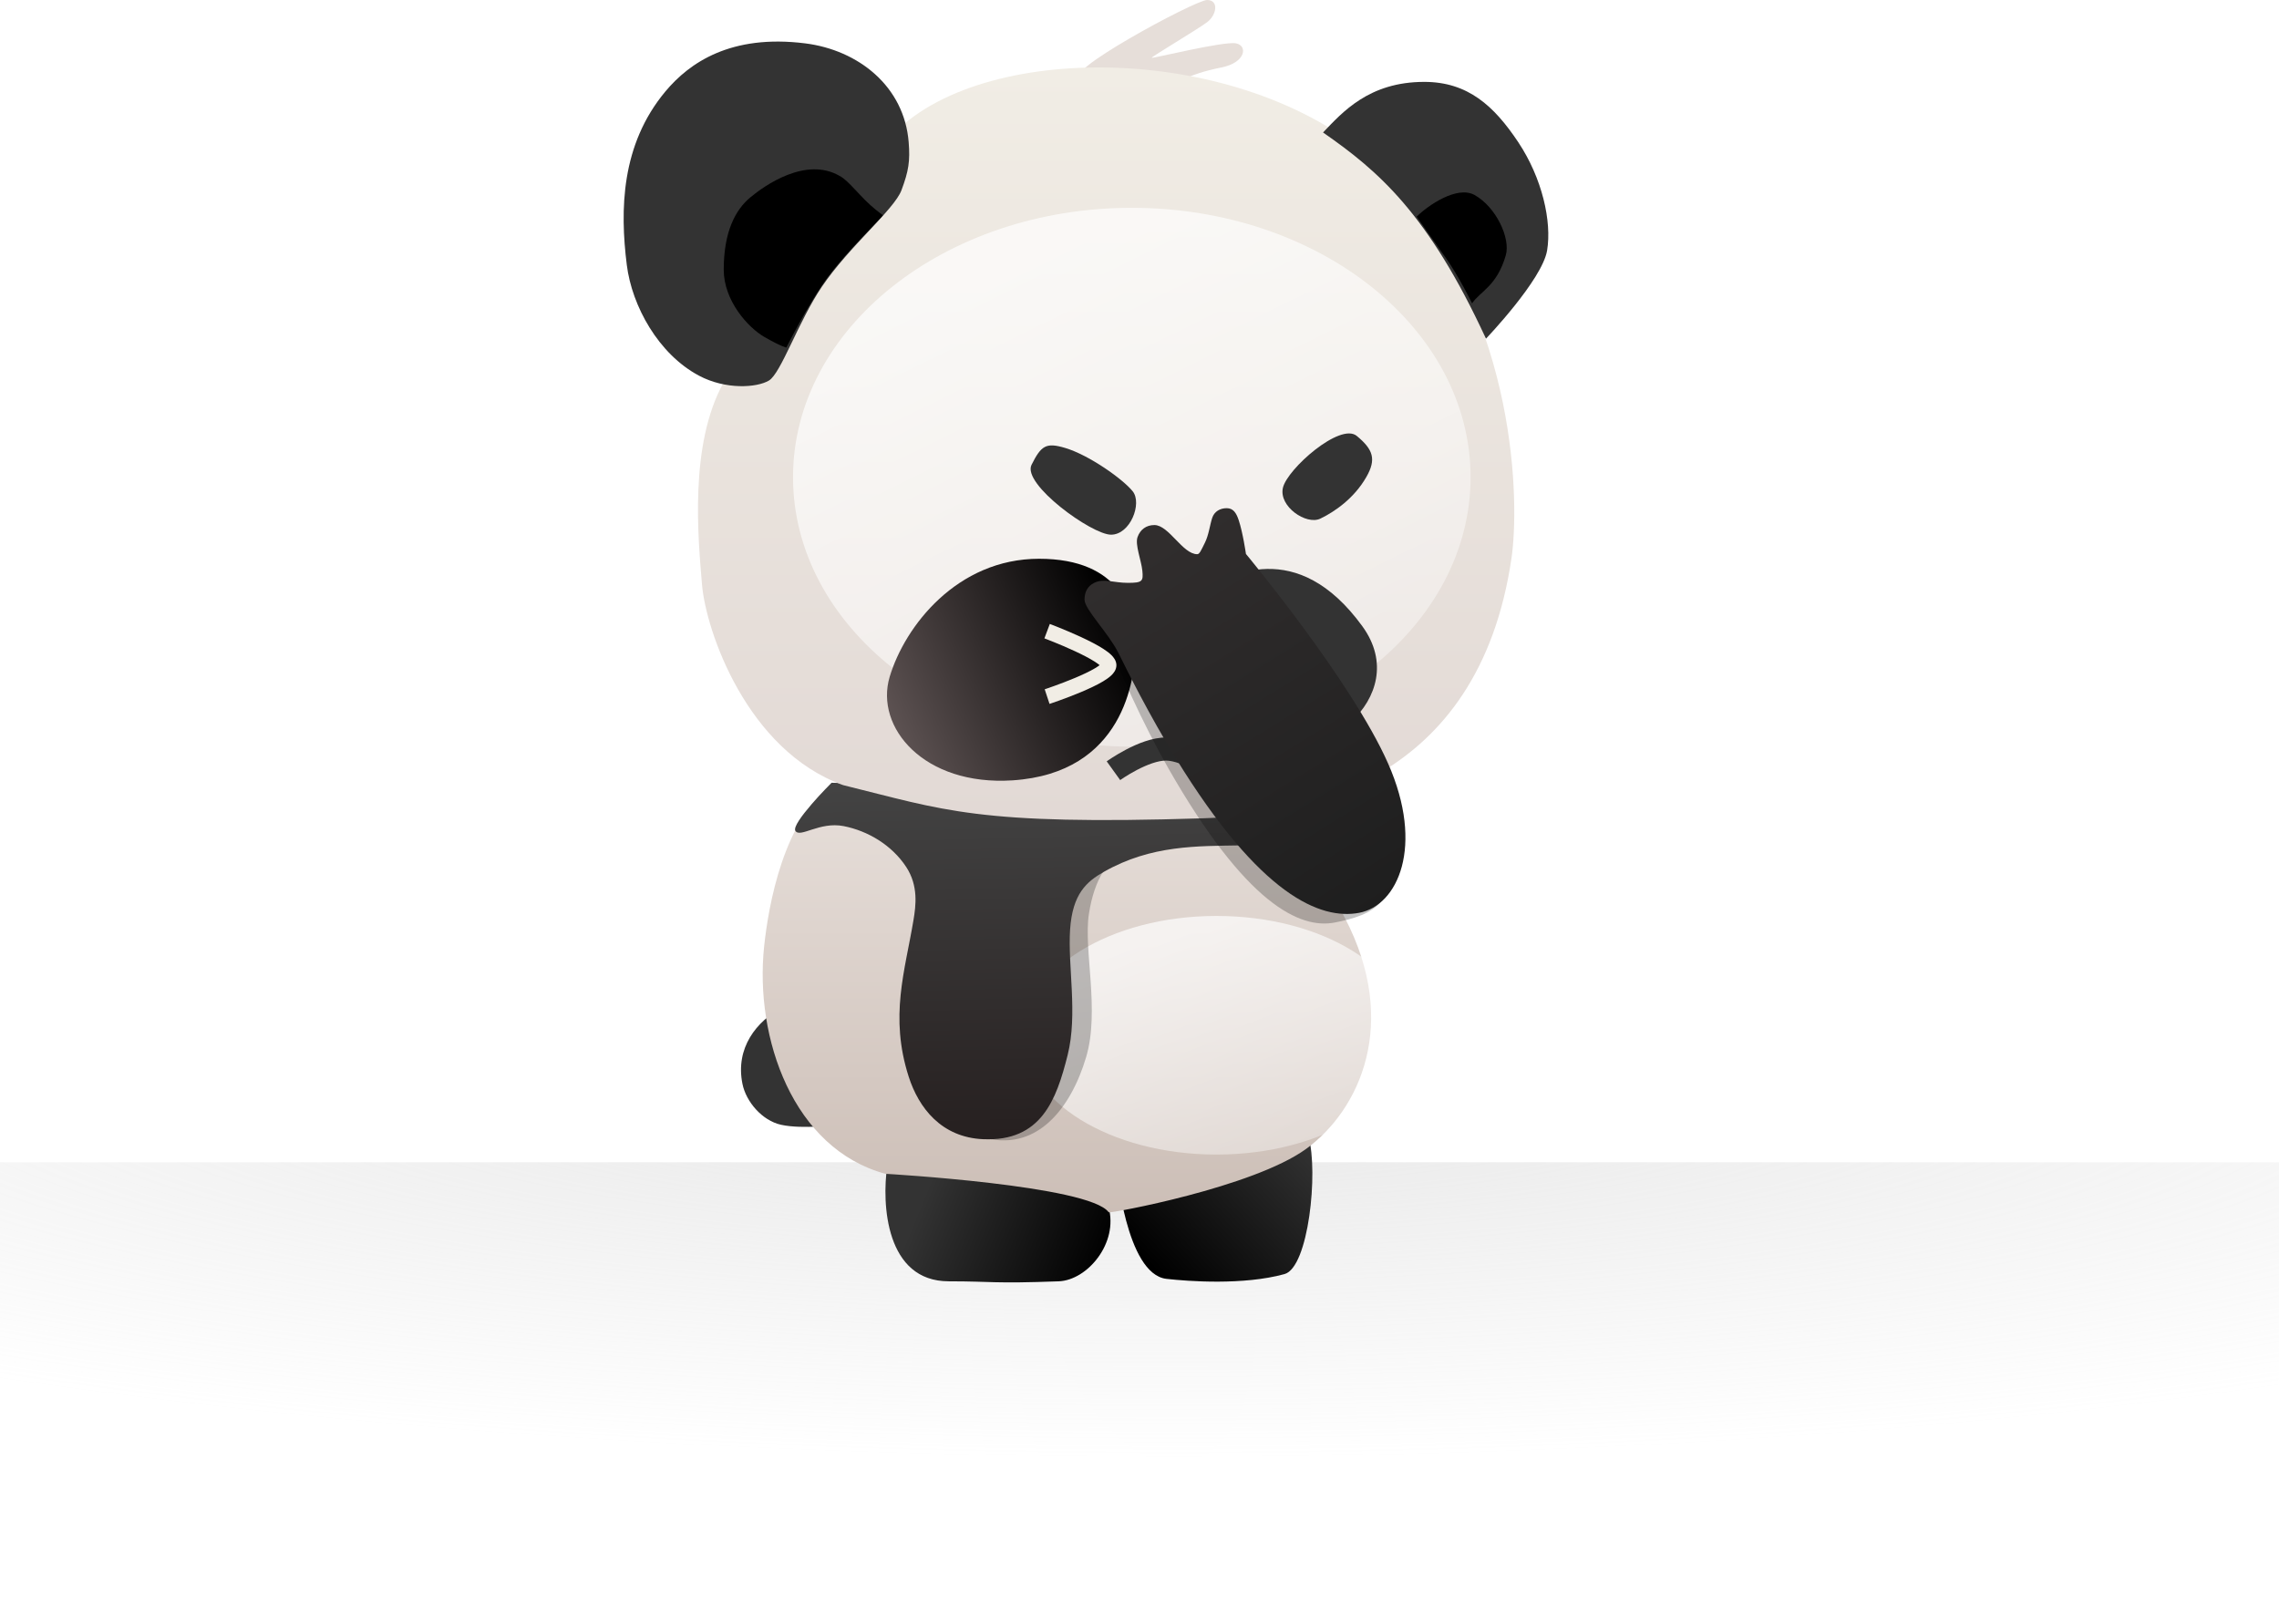 <svg width="296" height="211" viewBox="0 0 296 211" fill="none" xmlns="http://www.w3.org/2000/svg">
<rect opacity="0.42" y="151" width="296" height="60" fill="url(#paint0_diamond)"/>
<path d="M123.227 166.467C115.049 166.467 114.496 156.454 115.241 151.447C124.717 151.447 142.712 152.278 143.99 156.88C145.268 161.481 141.25 166.328 137.5 166.467C128.875 166.786 128.976 166.467 123.227 166.467Z" fill="url(#paint1_linear)"/>
<path d="M151.5 166.147C146.215 165.547 145 151.5 145 151.5C145 151.5 168.684 143.09 169.962 147.692C171.24 152.294 169.962 164.664 166.833 165.528C161.5 167 154.317 166.467 151.5 166.147Z" fill="url(#paint2_linear)"/>
<path d="M96.429 140.808C95.5 136.189 98.176 132.694 101.748 130.795C107.684 127.641 109 146.128 109 146.128C109 146.128 104.251 146.754 101.435 146.128C99 145.587 96.9 143.151 96.429 140.808Z" fill="#333333"/>
<path d="M99.245 122.973C99.803 117.673 101.748 106.388 108.319 101.695L158.072 107.014C159.219 107.431 168.316 107.089 174.656 119.218C181.853 132.986 176.533 144.25 169.649 149.257C162.765 154.263 144.13 157.683 144 157.5C141.5 154 115 152.5 115 152.5C103 149.257 97.993 134.863 99.245 122.973Z" fill="url(#paint3_linear)"/>
<g opacity="0.7" filter="url(#filter0_f)">
<path d="M183 134.5C183 143.06 171.807 150 158 150C144.193 150 133 143.06 133 134.5C133 125.94 144.193 119 158 119C171.807 119 183 125.94 183 134.5Z" fill="url(#paint4_linear)"/>
</g>
<path opacity="0.24" d="M141.429 118.734C142.153 114.081 143.962 111.575 146.494 110.143L135.943 111.575L127.407 147.692C134.603 149.883 139.094 143.984 141.067 137.346C142.876 131.261 140.706 123.387 141.429 118.734Z" fill="black"/>
<path d="M108.006 101.695C108.006 101.695 102.687 107.014 103.313 107.953C103.938 108.892 106.442 106.714 109.571 107.327C112.7 107.94 115.834 109.781 117.706 112.647C119.295 115.078 118.958 117.653 118.645 119.531C117.533 126.199 115.516 132.047 118.019 139.87C119.321 143.937 122.274 147.778 127.719 148.005C135.229 148.318 137.204 142.921 138.671 137.053C140 131.738 138.671 125.5 138.984 120.782C139.297 116.064 141.174 114.524 143.365 113.272C149.524 109.753 155.568 109.935 161.2 109.83L159.949 103.572L108.006 101.695Z" fill="url(#paint5_linear)"/>
<path d="M156.778 2.77523e-10C155.213 -6.08696e-05 136.752 10.013 140.82 10.013C144.887 10.013 151.771 10.952 152.397 10.952C153.023 10.952 153.746 9.743 158.655 8.761C161.784 8.136 162.097 5.945 160.533 5.632C158.968 5.319 149.641 7.63 149.581 7.51C149.521 7.39 155.526 3.826 156.778 2.887C158.03 1.949 158.343 6.08707e-05 156.778 2.77523e-10Z" fill="#E6DED9"/>
<path d="M91.179 75.959C90.682 70 89.482 57.744 93.995 49.675C105 30 108.292 23.188 118.089 15.568C132.17 4.616 166.277 6.494 181.609 24.017C197.205 41.841 197.337 65.539 196.315 72.517C192 102 168.871 105.909 156.264 106.311C126.85 107.25 122.642 105.233 109.5 102C97 97.5 91.675 81.919 91.179 75.959Z" fill="url(#paint6_linear)"/>
<g opacity="0.7" filter="url(#filter1_f)">
<path d="M191 62C191 81.33 171.301 97 147 97C122.699 97 103 81.33 103 62C103 42.67 122.699 27 147 27C171.301 27 191 42.67 191 62Z" fill="url(#paint7_linear)"/>
</g>
<path d="M184.981 10.639C177.785 10.639 174.343 14.602 171.839 17.21C179.036 22.216 185.49 27.729 193 44C193 44 200.303 36.36 200.94 32.542C201.566 28.788 200.314 23.155 197.185 18.461C194.045 13.751 190.642 10.638 184.981 10.639Z" fill="#333333"/>
<path d="M191.51 25.33C189.257 24.078 185.46 26.686 184 28.146C184 28.146 186.19 31.275 187.755 33.466C189.432 35.813 191.197 39.411 191.197 39.411C192.24 37.846 194.424 37.189 195.578 33.153C196.203 30.962 194.326 26.895 191.51 25.33Z" fill="black"/>
<path d="M90.797 48.813C94.25 50.648 98.306 50.378 99.871 49.439C101.436 48.501 103.687 41.767 106.755 37.236C110.307 31.989 116.142 27.223 117.081 24.72C118.019 22.216 118.217 20.925 118.019 18.461C117.44 11.224 111.5 6.5 104.564 5.632C94.934 4.427 89.545 8.136 86.416 11.89C80.645 18.814 80.515 27.272 81.409 34.42C82.075 39.739 85.5 46 90.797 48.813Z" fill="#333333"/>
<path d="M99.319 43.803C101.51 45.054 102.136 45.155 102.136 45.155C102.136 45.155 105.014 39.384 107.455 36.081C110.23 32.326 114.798 28.043 114.652 27.945C114.506 27.848 114.076 27.508 113.713 27.219C111.753 25.655 110.271 23.464 109.02 22.838C104.639 20.334 99.319 24.089 97.442 25.654C95.564 27.218 94 30.035 94 35.041C94 39.046 97.129 42.551 99.319 43.803Z" fill="black"/>
<path d="M138.358 58.201C135.855 57.45 135.229 57.888 133.977 60.391C132.726 62.894 141.8 69.465 144.303 69.465C146.807 69.465 148.371 65.398 147.12 63.833C145.868 62.269 141.487 59.139 138.358 58.201Z" fill="#333333"/>
<path d="M177.472 61.956C178.767 59.686 178.378 58.419 176.22 56.636C174.063 54.853 167.19 60.931 166.627 63.37C166.064 65.809 169.675 68.249 171.481 67.382C173.287 66.514 175.853 64.793 177.472 61.956Z" fill="#333333"/>
<path d="M134.955 72.594C124.316 72.594 117.519 81.356 115.554 87.927C113.59 94.498 119.998 102.133 131.513 101.382C145.906 100.443 147.471 88.24 147.471 83.859C147.471 79.478 145.594 72.595 134.955 72.594Z" fill="url(#paint8_linear)"/>
<path fill-rule="evenodd" clip-rule="evenodd" d="M135.649 82.936L136 82C136.351 81.064 136.351 81.064 136.351 81.064L136.376 81.073L136.446 81.1C136.506 81.123 136.594 81.156 136.705 81.199C136.928 81.286 137.245 81.41 137.625 81.564C138.384 81.871 139.401 82.298 140.421 82.772C141.434 83.242 142.483 83.773 143.291 84.293C143.691 84.55 144.072 84.829 144.363 85.121C144.609 85.367 145 85.822 145 86.429C145 87.045 144.599 87.496 144.347 87.737C144.05 88.02 143.665 88.285 143.263 88.526C142.452 89.011 141.4 89.497 140.387 89.922C139.366 90.351 138.348 90.732 137.589 91.006C137.208 91.143 136.891 91.253 136.668 91.329C136.557 91.368 136.469 91.397 136.409 91.418L136.339 91.441L136.321 91.447L136.314 91.449C136.314 91.449 136.314 91.45 136 90.5L135.686 89.55L135.707 89.544L135.771 89.522C135.828 89.503 135.912 89.475 136.019 89.438C136.234 89.364 136.542 89.257 136.911 89.124C137.652 88.857 138.634 88.489 139.613 88.078C140.6 87.664 141.548 87.221 142.237 86.809C142.485 86.661 142.678 86.529 142.82 86.416C142.673 86.291 142.47 86.143 142.209 85.975C141.517 85.53 140.566 85.044 139.579 84.586C138.599 84.131 137.616 83.718 136.875 83.418C136.505 83.268 136.197 83.147 135.982 83.064C135.875 83.022 135.791 82.99 135.734 82.969L135.669 82.944L135.649 82.936ZM143.05 86.652C143.049 86.652 143.047 86.649 143.044 86.643C143.048 86.649 143.05 86.652 143.05 86.652ZM143.05 86.2C143.054 86.192 143.057 86.188 143.058 86.188C143.058 86.188 143.056 86.192 143.05 86.2Z" fill="#F1EDE5"/>
<path d="M176.94 81.356C168.455 69.691 159.499 74.638 155.796 76.979L163.798 96.375C170.682 100.13 183.728 90.688 176.94 81.356Z" fill="#333333"/>
<path fill-rule="evenodd" clip-rule="evenodd" d="M145.492 101.348C145.492 101.348 145.493 101.348 144.616 100.13C143.74 98.913 143.74 98.913 143.741 98.912L143.743 98.911L143.747 98.908L143.759 98.9L143.8 98.871C143.835 98.846 143.884 98.812 143.947 98.769C144.072 98.683 144.252 98.563 144.475 98.42C144.92 98.135 145.547 97.755 146.274 97.375C147.659 96.651 149.669 95.784 151.525 95.814C153.308 95.844 155.224 96.707 156.545 97.419C157.238 97.794 157.835 98.164 158.259 98.442C158.471 98.581 158.642 98.697 158.761 98.781C158.821 98.822 158.868 98.856 158.901 98.879L158.941 98.908L158.952 98.916L158.957 98.92C158.957 98.92 158.958 98.92 158.071 100.13C157.185 101.34 157.185 101.34 157.185 101.34L157.181 101.337L157.155 101.319C157.132 101.302 157.095 101.276 157.046 101.242C156.948 101.173 156.801 101.073 156.616 100.952C156.244 100.708 155.721 100.384 155.12 100.06C153.853 99.376 152.485 98.831 151.476 98.814C150.427 98.797 148.995 99.338 147.664 100.033C147.034 100.363 146.484 100.696 146.092 100.947C145.897 101.072 145.743 101.175 145.639 101.246C145.588 101.281 145.549 101.308 145.524 101.326L145.497 101.345L145.492 101.348Z" fill="#333333"/>
<path opacity="0.24" d="M179.036 106.701C183.393 117.307 177.99 118.919 173.404 119.844C168.818 120.768 161.783 117.4 151.752 99.827C148.45 94.041 145 86.5 144 83L179.036 106.701Z" fill="black"/>
<path d="M180.288 99.192C185.044 109.956 181.539 117.653 176.533 118.592C171.526 119.531 163.704 116.402 152.752 98.566C149.146 92.693 146.494 87.301 145.242 84.798C143.952 82.218 140.862 79.165 140.862 77.914C140.862 76.929 141.232 76.164 142.113 75.724C143.365 75.098 144.603 75.724 146.5 75.724C148.397 75.724 148.5 75.5 148.371 74.159C148.243 72.818 147.395 70.769 147.746 69.778C148.096 68.787 148.885 68.214 149.936 68.214C151.813 68.214 153.597 72 155.5 72C155.805 72 156 71.5 156.5 70.5C157 69.5 157.133 68.214 157.446 67.275C157.719 66.455 158.459 66.023 159.323 66.023C160.187 66.023 160.575 66.649 160.888 67.588C161.429 69.211 161.826 71.969 161.826 71.969C161.826 71.969 175.532 88.428 180.288 99.192Z" fill="url(#paint9_linear)"/>
<defs>
<filter id="filter0_f" x="123" y="109" width="70" height="51" filterUnits="userSpaceOnUse" color-interpolation-filters="sRGB">
<feFlood flood-opacity="0" result="BackgroundImageFix"/>
<feBlend mode="normal" in="SourceGraphic" in2="BackgroundImageFix" result="shape"/>
<feGaussianBlur stdDeviation="5" result="effect1_foregroundBlur"/>
</filter>
<filter id="filter1_f" x="93" y="17" width="108" height="90" filterUnits="userSpaceOnUse" color-interpolation-filters="sRGB">
<feFlood flood-opacity="0" result="BackgroundImageFix"/>
<feBlend mode="normal" in="SourceGraphic" in2="BackgroundImageFix" result="shape"/>
<feGaussianBlur stdDeviation="5" result="effect1_foregroundBlur"/>
</filter>
<radialGradient id="paint0_diamond" cx="0" cy="0" r="1" gradientUnits="userSpaceOnUse" gradientTransform="translate(144.754 139) rotate(90.289) scale(50.501 248.758)">
<stop stop-color="#C4C4C4"/>
<stop offset="1" stop-color="#C4C4C4" stop-opacity="0"/>
</radialGradient>
<linearGradient id="paint1_linear" x1="119.545" y1="156.5" x2="142.545" y2="166" gradientUnits="userSpaceOnUse">
<stop stop-color="#333333"/>
<stop offset="1"/>
</linearGradient>
<linearGradient id="paint2_linear" x1="170" y1="148" x2="151" y2="166" gradientUnits="userSpaceOnUse">
<stop stop-color="#333333"/>
<stop offset="1"/>
</linearGradient>
<linearGradient id="paint3_linear" x1="138.59" y1="101.695" x2="138.59" y2="159.586" gradientUnits="userSpaceOnUse">
<stop stop-color="#E7DFDA"/>
<stop offset="1" stop-color="#CBBDB5"/>
</linearGradient>
<linearGradient id="paint4_linear" x1="158" y1="119" x2="169.483" y2="148.807" gradientUnits="userSpaceOnUse">
<stop stop-color="white"/>
<stop offset="1" stop-color="white" stop-opacity="0.53"/>
</linearGradient>
<linearGradient id="paint5_linear" x1="132.231" y1="101.695" x2="133.5" y2="152.5" gradientUnits="userSpaceOnUse">
<stop stop-color="#434343"/>
<stop offset="1" stop-color="#231C1C"/>
</linearGradient>
<linearGradient id="paint6_linear" x1="143.956" y1="8.761" x2="143.956" y2="106.485" gradientUnits="userSpaceOnUse">
<stop stop-color="#F1EDE5"/>
<stop offset="1" stop-color="#E2D9D5"/>
</linearGradient>
<linearGradient id="paint7_linear" x1="147" y1="27" x2="177.704" y2="89.119" gradientUnits="userSpaceOnUse">
<stop stop-color="white"/>
<stop offset="1" stop-color="white" stop-opacity="0.53"/>
</linearGradient>
<linearGradient id="paint8_linear" x1="144.304" y1="78.227" x2="92.361" y2="101.382" gradientUnits="userSpaceOnUse">
<stop/>
<stop offset="1" stop-color="#A39090"/>
</linearGradient>
<linearGradient id="paint9_linear" x1="179.5" y1="118" x2="150.5" y2="71" gradientUnits="userSpaceOnUse">
<stop stop-color="#1E1E1E"/>
<stop offset="1" stop-color="#302D2D"/>
</linearGradient>
</defs>
</svg>
